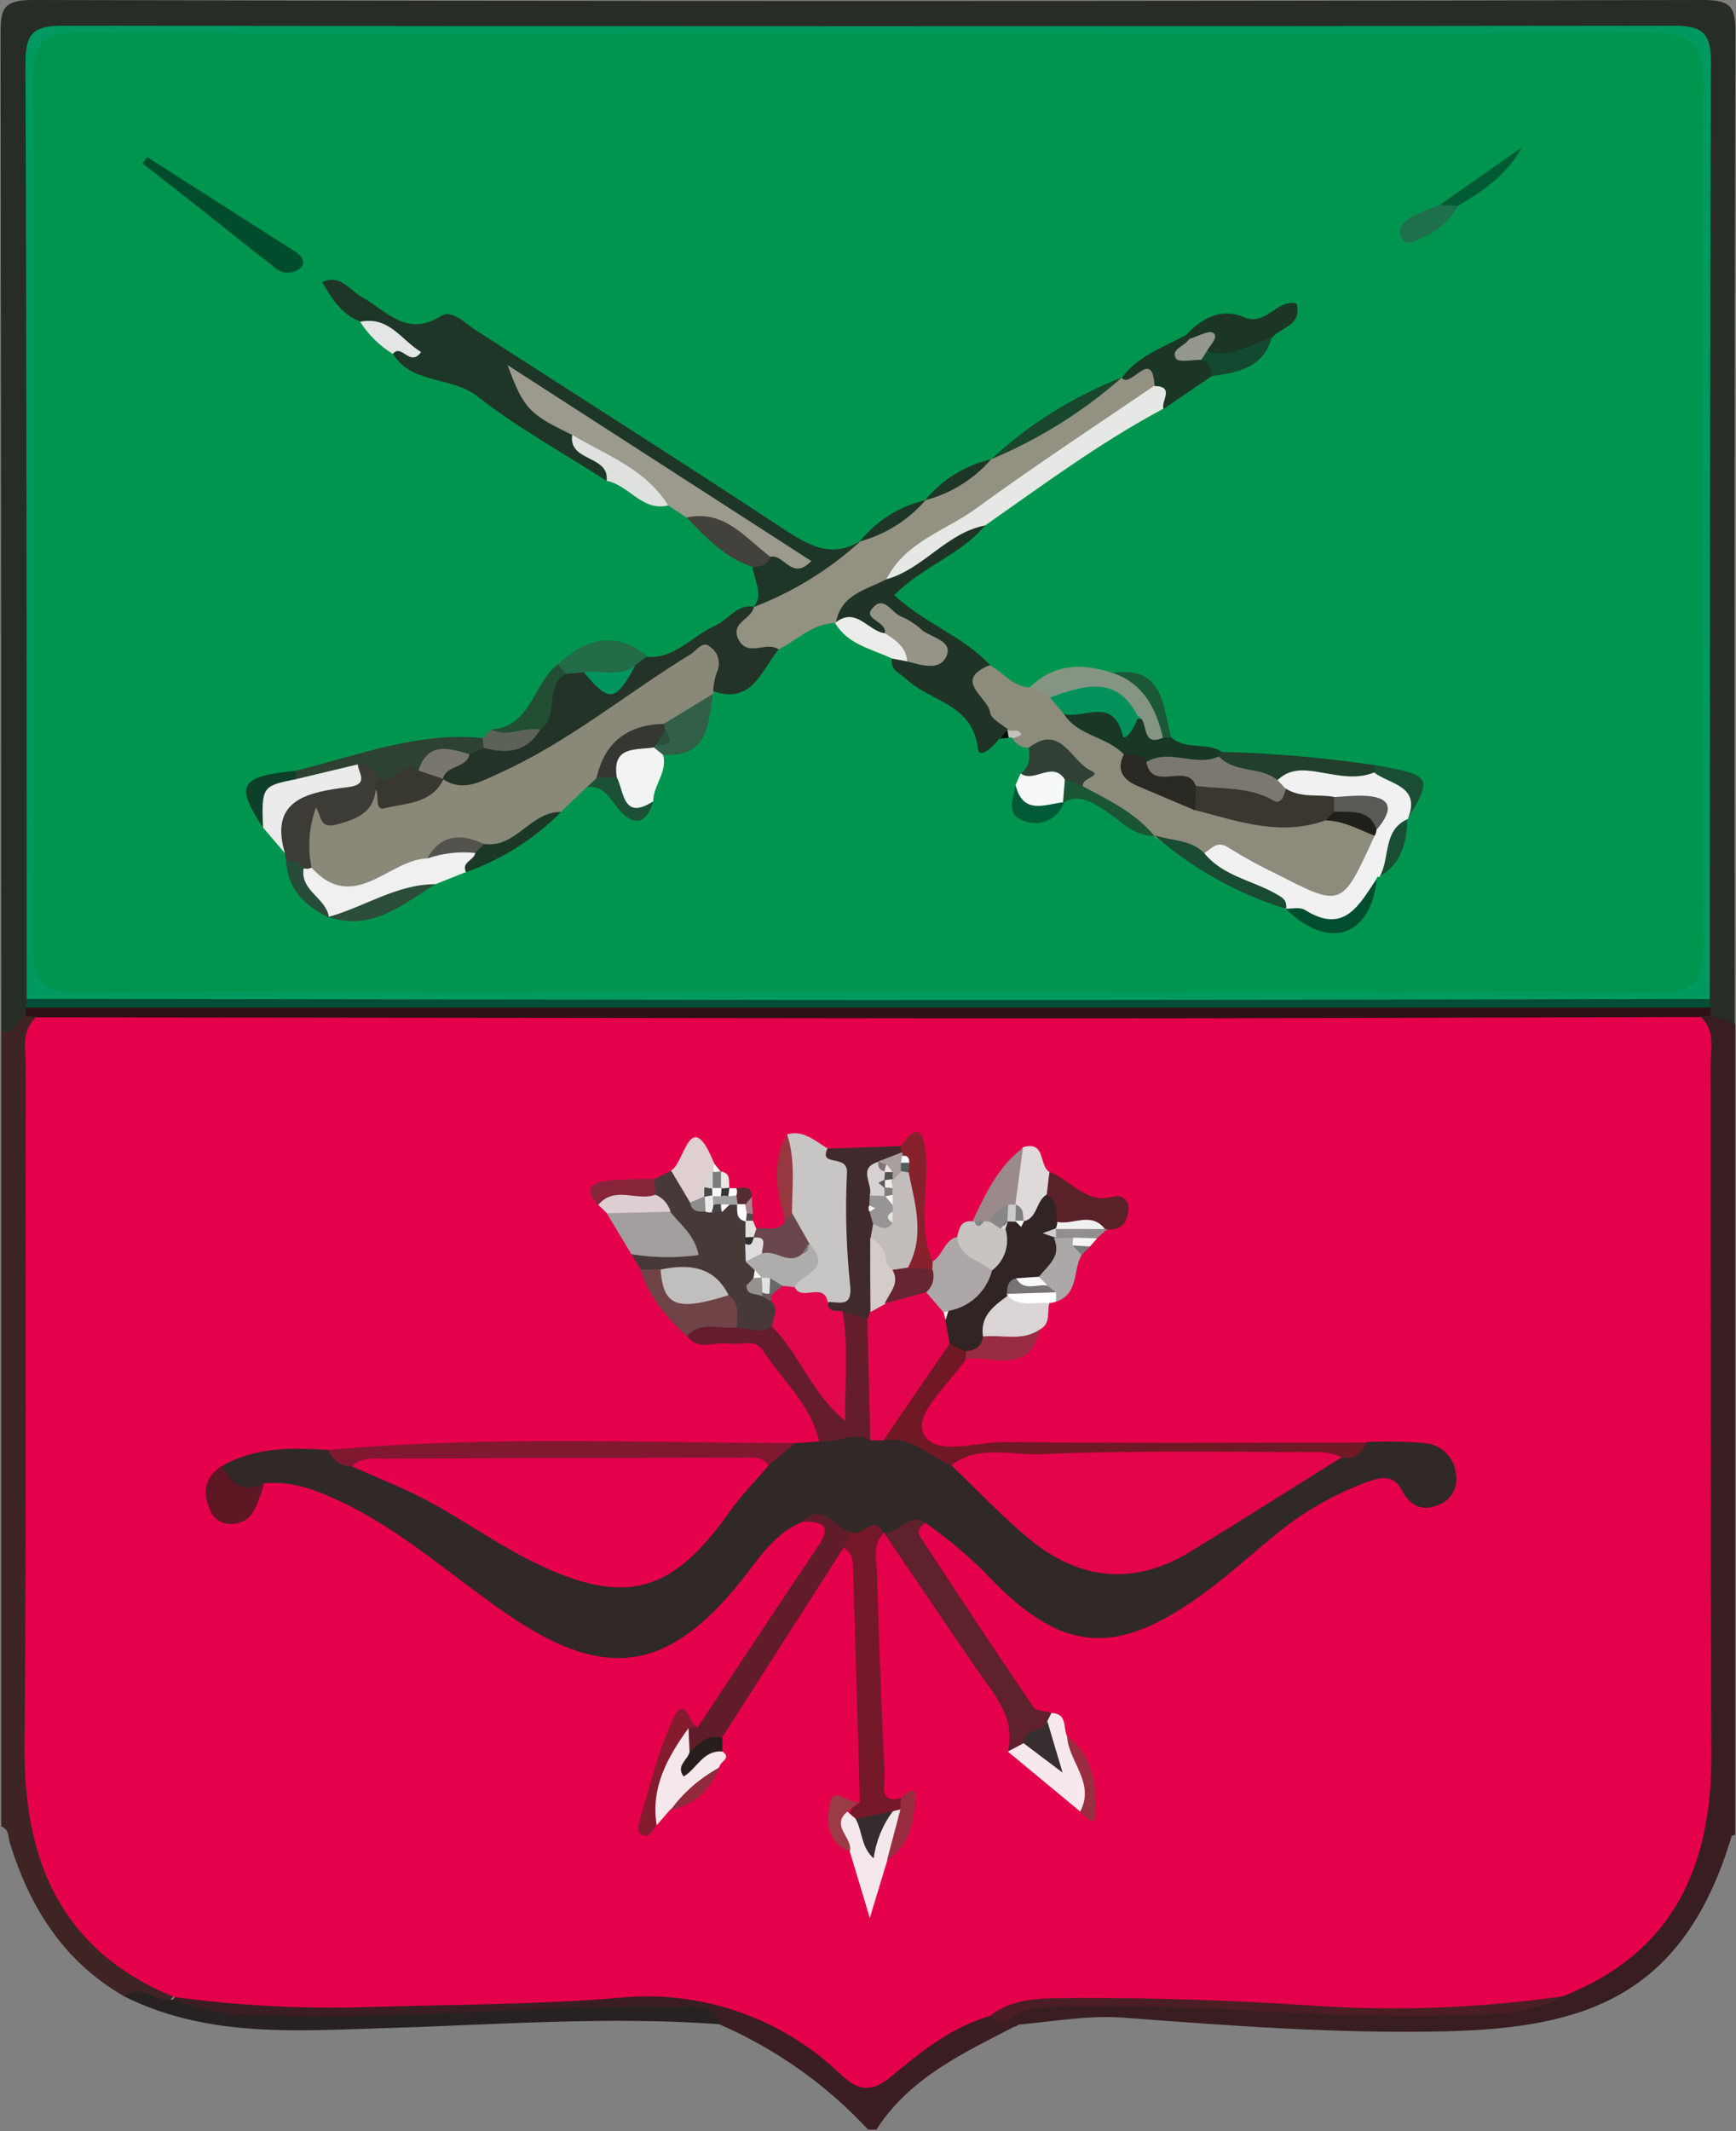 <svg width="97" height="119" viewBox="0 0 97 119" fill="none" xmlns="http://www.w3.org/2000/svg">
<rect x="0" y="0" width="97" height="119" fill="#808080" stroke="none"/>
<g clip-path="url(#clip0_1347_20471)">
<path d="M0.069 57.656C0.069 39.082 0.057 20.51 0.032 1.94C0.032 0.512 0.142 0 1.83 0C32.944 0.073 64.057 0.073 95.17 0C96.858 0 96.973 0.508 96.968 1.94C96.913 20.361 96.901 38.78 96.932 57.198C96.181 57.688 95.71 57.262 95.275 56.699C95.145 56.453 95.055 56.187 95.01 55.912C94.966 55.629 94.94 55.343 94.932 55.057C94.9 38.535 94.932 22.017 94.932 5.5C94.932 2.137 94.868 2.073 91.468 2.073H5.637C2.164 2.073 2.087 2.155 2.082 5.683C2.082 22.127 2.082 38.567 2.082 55.006C2.081 55.288 2.064 55.569 2.032 55.848C2.003 56.121 1.941 56.39 1.849 56.649C1.428 57.294 1.162 58.205 0.069 57.656Z" fill="#272D25"/>
<path d="M95.582 56.695L96.954 57.198V102.45C96.886 102.482 96.771 102.5 96.753 102.546C94.049 111.601 88.403 113.234 80.867 113.431C74.827 113.577 68.801 113.129 62.785 112.671C60.799 112.525 58.868 112.882 56.914 113.06C56.86 113.108 56.794 113.142 56.724 113.159C56.654 113.177 56.58 113.177 56.51 113.161C56.439 113.144 56.373 113.111 56.318 113.064C56.263 113.017 56.219 112.958 56.191 112.891C56.786 111.303 58.191 111.518 59.449 111.45C65.534 111.102 71.588 112.063 77.673 111.907C80.327 111.834 82.999 112.154 85.621 111.477C86.059 111.361 86.484 111.199 86.888 110.992C92.868 108.604 94.973 103.923 94.923 97.796C94.827 84.592 94.969 71.382 94.854 58.177C94.838 57.797 94.871 57.415 94.95 57.043C94.961 56.974 94.988 56.909 95.028 56.852C95.068 56.795 95.12 56.748 95.181 56.715C95.242 56.681 95.31 56.662 95.379 56.659C95.448 56.655 95.518 56.668 95.582 56.695Z" fill="#381E21"/>
<path d="M0.068 57.655C0.796 57.724 0.983 57.001 1.441 56.699C1.502 56.672 1.568 56.66 1.635 56.661C1.702 56.663 1.767 56.679 1.827 56.709C1.886 56.739 1.939 56.781 1.981 56.833C2.022 56.885 2.052 56.945 2.068 57.01C2.173 67.726 2.068 78.451 2.114 89.171C2.114 91.834 2.187 94.497 2.114 97.155C1.912 103.103 3.779 107.917 9.402 110.717C9.583 110.888 9.716 111.105 9.787 111.344C8.908 112.685 7.883 111.161 6.954 111.486C3.573 109.559 1.67 106.53 0.549 102.911C0.444 102.568 0.526 102.152 0.068 101.996V57.655Z" fill="#3F2424"/>
<path d="M56.27 112.973L56.915 113.051C53.954 114.588 50.87 115.961 48.967 118.925H48.51C46.173 116.411 43.341 114.407 40.191 113.041C39.482 112.186 38.503 112.584 37.638 112.543C30.5 112.337 23.372 112.968 16.234 113C14.491 112.962 12.752 112.8 11.032 112.515C10.478 112.442 9.751 112.515 9.659 111.678L9.746 111.536C9.942 111.353 10.178 111.216 10.435 111.137C10.691 111.058 10.963 111.038 11.229 111.079C19.437 112.135 27.632 110.987 35.831 110.909C39.658 110.796 43.397 112.074 46.355 114.506C47.851 115.713 49.068 115.778 50.578 114.506C51.836 113.444 53.209 112.41 54.965 112.218C55.226 112.236 55.479 112.314 55.705 112.444C55.931 112.575 56.124 112.756 56.27 112.973Z" fill="#3A1E21"/>
<path d="M9.64 111.656C11.18 112.239 12.812 112.538 14.458 112.539C22.236 112.85 30.015 111.93 37.793 112.081C38.685 112.081 39.802 111.71 40.195 113.037C33.991 112.58 27.796 113.065 21.601 113.252C16.613 113.399 11.621 113.811 6.959 111.491C7.892 110.686 8.721 111.866 9.64 111.656Z" fill="#272121"/>
<path d="M1.491 55.779C1.491 38.333 1.491 20.887 1.423 3.445C1.423 1.793 1.967 1.437 3.514 1.437C33.514 1.476 63.517 1.476 93.522 1.437C95.083 1.437 95.609 1.821 95.6 3.459C95.536 20.905 95.545 38.347 95.536 55.793C94.749 56.585 93.728 56.493 92.749 56.493C63.256 56.493 33.764 56.493 4.273 56.493C3.294 56.466 2.274 56.562 1.491 55.779Z" fill="#00995F"/>
<path d="M1.492 55.779C16.939 55.801 32.384 55.822 47.828 55.843C63.732 55.843 79.635 55.824 95.536 55.784C95.536 55.953 95.568 56.123 95.582 56.287C94.667 56.937 93.591 56.951 92.516 56.951H4.502C3.432 56.951 2.37 56.951 1.441 56.283L1.492 55.779Z" fill="#004E35"/>
<path d="M1.441 56.265H95.582V56.695L95.028 56.795C94.145 57.587 93.042 57.473 91.99 57.473C63.012 57.491 34.034 57.491 5.056 57.473C4.004 57.473 2.906 57.587 2.013 56.809L1.441 56.699V56.265Z" fill="#2D1115"/>
<path d="M2.014 56.809C20.621 56.828 39.24 56.847 57.871 56.869C70.257 56.869 82.643 56.819 95.028 56.791C95.898 57.592 95.568 58.649 95.573 59.596C95.6 72.407 95.573 85.168 95.623 97.952C95.651 104.23 93.496 109.061 87.323 111.477C85.6 111.928 83.836 112.204 82.057 112.301C75.23 112.607 68.436 111.665 61.614 111.843C59.509 111.893 57.372 111.646 55.368 112.561C53.19 113.17 51.47 114.561 49.786 115.966C48.766 116.817 48.016 116.803 47.041 115.902C45.402 114.307 43.432 113.092 41.271 112.343C39.11 111.594 36.811 111.33 34.536 111.569C29.919 111.948 25.266 111.939 20.631 112.076C16.983 112.196 13.331 112.007 9.714 111.514C3.437 108.924 1.318 103.955 1.373 97.504C1.483 84.871 1.414 72.238 1.442 59.605C1.455 58.658 1.135 57.61 2.014 56.809Z" fill="#E5004C"/>
<path d="M55.368 112.538C56.389 111.747 57.574 111.623 58.818 111.586C63.696 111.527 68.559 111.682 73.428 112.003C78.065 112.313 82.722 112.136 87.323 111.477C85.79 112.392 84.075 112.433 82.377 112.515C74.713 112.886 67.081 111.811 59.417 112.058C58.278 112.094 57.13 111.971 56.27 112.973C56.093 112.996 55.914 112.967 55.754 112.89C55.594 112.812 55.46 112.69 55.368 112.538Z" fill="#4A1E24"/>
<path d="M48.472 55.372C33.776 55.372 19.084 55.331 4.387 55.418C2.347 55.418 1.844 54.85 1.853 52.851C1.932 36.703 1.932 20.556 1.853 4.41C1.853 2.425 2.333 1.834 4.383 1.839C33.7 1.903 63.014 1.903 92.328 1.839C94.547 1.839 95.178 2.53 95.169 4.712C95.093 20.784 95.093 36.856 95.169 52.929C95.169 55.042 94.474 55.422 92.557 55.413C77.865 55.322 63.169 55.372 48.472 55.372Z" fill="#00954F"/>
<path d="M44.853 84.98C43.202 85.639 42.346 87.139 41.298 88.421C37.34 93.28 33.913 93.843 28.688 90.374C25.485 88.237 22.626 85.552 19.08 83.873C17.707 83.214 16.298 82.674 14.724 82.834C13.251 83.841 12.857 83.676 12.386 81.878C14.252 80.798 16.284 80.839 18.334 80.963C18.791 81.42 19.478 81.388 20.054 81.594C22.471 82.261 24.744 83.37 26.757 84.865C28.378 85.99 30.162 86.858 32.047 87.441C35.437 88.512 37.4 87.899 39.578 85.058C40.493 83.863 41.179 82.472 42.469 81.585C43.02 81.094 43.686 80.753 44.405 80.592L45.75 80.5C46.11 80.16 46.553 79.92 47.035 79.806C47.517 79.692 48.021 79.707 48.495 79.851C48.811 79.878 49.131 79.897 49.447 79.897C51.026 79.8 52.041 81.118 53.437 81.484C54.755 82.399 55.752 83.662 56.942 84.719C60.314 87.721 62.661 87.99 66.637 85.895C69.382 84.449 71.67 82.234 74.603 81.091C75.202 80.94 75.861 80.981 76.369 80.528C77.504 80.473 78.642 80.499 79.773 80.606C80.191 80.675 80.573 80.882 80.859 81.194C81.145 81.505 81.319 81.904 81.352 82.326C81.416 82.669 81.36 83.024 81.193 83.33C81.027 83.637 80.76 83.877 80.437 84.01C79.522 84.435 78.803 84.12 78.346 83.246C77.888 82.372 77.243 82.45 76.433 82.742C74.579 83.419 72.853 84.405 71.327 85.657C70.032 86.709 68.792 87.84 67.456 88.832C62.35 92.635 59.275 92.378 54.988 87.766C53.965 86.759 52.858 85.841 51.68 85.021C50.856 85.021 50.335 86.238 49.36 85.575L49.337 85.602C48.605 85.144 48.148 86.234 47.443 85.936C46.496 85.913 46.13 84.225 44.853 84.98Z" fill="#302928"/>
<path d="M19.67 81.887C19.381 81.893 19.098 81.808 18.861 81.644C18.623 81.479 18.444 81.244 18.348 80.972C27.041 80.176 35.734 80.574 44.428 80.583L42.955 81.823C35.95 82.436 28.94 82.111 21.93 82.011C21.18 82.001 20.425 81.896 19.67 81.887Z" fill="#801830"/>
<path d="M53.153 81.819C51.904 81.315 50.898 80.153 49.36 80.446C49.758 78.085 51.218 76.392 52.893 74.837C53.113 74.798 53.34 74.824 53.547 74.912C53.753 75 53.929 75.145 54.055 75.331C54.11 75.425 54.13 75.536 54.11 75.643C54.091 75.75 54.034 75.847 53.95 75.916C53.035 77.289 51.081 78.941 51.589 80.034C52.22 81.384 54.581 80.492 56.164 80.528C62.904 80.602 69.643 80.561 76.383 80.556C76.081 81.119 75.692 81.54 74.969 81.398C70.348 81.965 65.704 81.649 61.074 81.672C58.438 81.659 55.812 82.542 53.153 81.819Z" fill="#701823"/>
<path d="M43.979 63.348C44.894 63.082 45.521 63.709 46.217 64.116C47.356 64.432 47.873 65.073 47.845 66.363C47.809 68.083 47.845 69.808 47.845 71.529C47.845 72.585 47.557 73.359 46.258 72.984C45.64 72.526 44.588 72.915 44.19 71.982C43.998 71.094 45.439 70.659 44.835 69.653C44.515 69.025 44.24 68.375 44.011 67.708C43.947 66.253 43.732 64.803 43.979 63.348Z" fill="#C8C6C5"/>
<path d="M47.599 85.566C48.18 85.85 48.816 84.487 49.37 85.626C48.734 86.257 48.976 87.058 48.999 87.785C49.109 91.574 49.252 95.362 49.429 99.151C49.457 99.704 49.072 100.707 50.344 100.423C50.409 100.507 50.454 100.604 50.479 100.708C50.503 100.811 50.506 100.918 50.486 101.022C50.375 101.211 50.218 101.369 50.029 101.48C49.459 101.785 48.817 101.93 48.171 101.901C48.014 101.877 47.867 101.81 47.746 101.707C47.625 101.604 47.534 101.47 47.485 101.32C47.485 100.944 47.851 100.862 48.048 100.624C47.925 96.354 47.802 92.099 47.677 87.859C47.677 87.328 47.7 86.774 47.16 86.436C46.927 85.937 47.347 85.786 47.599 85.566Z" fill="#74182A"/>
<path d="M49.393 85.597C50.234 85.703 50.733 84.362 51.712 85.044C51.424 85.213 51.227 85.501 51.401 85.785C53.492 88.988 55.597 92.168 57.743 95.325C57.898 95.554 58.406 95.544 58.749 95.645C58.805 95.846 58.795 96.059 58.722 96.254C58.47 96.858 57.907 97.141 57.422 97.507C57.267 97.63 57.089 97.72 56.898 97.772C56.706 97.824 56.507 97.837 56.311 97.809C56.768 95.915 55.569 94.661 54.632 93.293C52.874 90.736 51.136 88.164 49.393 85.597Z" fill="#5F212C"/>
<path d="M35.785 70.878L35.277 70.013C36.087 69.162 37.108 69.528 38.247 69.501C37.846 69.082 37.491 68.621 37.185 68.128C36.868 67.7 36.594 67.242 36.366 66.76C36.333 66.602 36.333 66.438 36.369 66.28C36.404 66.122 36.474 65.974 36.572 65.845L37.487 65.388C38.082 65.667 38.32 66.262 38.691 66.733C38.843 66.923 39.033 67.079 39.249 67.19C39.391 67.234 39.536 67.265 39.684 67.282C39.83 67.282 39.976 67.282 40.141 67.282C40.365 67.236 40.599 67.163 40.8 67.108H41.038C41.192 67.146 41.329 67.235 41.427 67.36C41.562 67.558 41.667 67.775 41.738 68.005C41.807 68.15 41.856 68.304 41.884 68.462C41.884 68.705 42.026 68.92 42.063 69.162C42.085 69.314 42.099 69.467 42.104 69.62C42.109 69.851 42.126 70.082 42.154 70.311C42.205 70.531 42.269 70.746 42.324 70.961C42.324 70.961 42.346 71.18 42.351 71.18C42.356 71.18 42.351 71.391 42.351 71.391C42.339 71.528 42.354 71.667 42.397 71.798C42.534 71.978 42.711 72.124 42.914 72.224C43.155 72.351 43.371 72.52 43.554 72.722C43.948 73.39 43.664 73.907 43.197 74.388C42.456 74.932 41.775 74.694 41.102 74.241C40.722 73.752 40.644 73.088 40.246 72.612C39.441 71.427 38.197 71.51 36.989 71.464C36.539 71.389 36.121 71.186 35.785 70.878Z" fill="#463938"/>
<path d="M41.193 74.118C41.843 74.173 42.502 74.516 43.142 74.081C45.32 74.882 45.787 77.014 46.835 78.62C46.533 76.84 46.089 74.923 47.16 73.107C47.486 73.037 47.827 73.074 48.13 73.213C48.434 73.353 48.684 73.587 48.843 73.88C49.301 76.076 49.589 78.272 48.628 80.428C47.663 79.865 46.725 80.633 45.769 80.501C45.311 78.424 43.691 77.065 42.602 75.381C42.181 74.736 41.335 75.134 40.685 75.028C39.912 74.91 39.015 75.459 38.398 74.608C39.07 73.015 40.118 73.491 41.193 74.118Z" fill="#651D2B"/>
<path d="M47.599 85.566L47.141 86.417L40.337 97.046C39.614 97.211 39.239 98.418 38.233 97.737C38.129 97.533 38.084 97.305 38.104 97.077C38.125 96.85 38.209 96.633 38.347 96.451C38.432 96.37 38.545 96.325 38.663 96.325C38.78 96.325 38.893 96.37 38.978 96.451C41.22 93.079 43.449 89.698 45.713 86.339C46.542 85.113 45.842 84.967 44.84 84.967C46.061 83.814 46.67 85.433 47.599 85.566Z" fill="#601D29"/>
<path d="M48.468 73.647L47.096 73.235C46.574 73.45 46.157 73.501 46.267 72.714C46.844 72.672 47.603 73.061 47.512 71.867C47.285 69.757 47.222 67.632 47.324 65.512C47.411 64.405 45.727 65.201 46.235 64.139L50.353 64.002C50.403 64.075 50.434 64.159 50.444 64.247C50.453 64.335 50.441 64.423 50.408 64.505C50.197 64.788 49.929 65.023 49.621 65.196C49.485 65.314 49.357 65.441 49.237 65.576C49.071 65.927 48.997 66.314 49.022 66.701C49.022 66.903 49.022 67.104 49.022 67.305C49.022 67.507 49.022 67.713 49.022 67.919C49.022 68.124 49.022 68.34 49.045 68.55C49.045 68.884 49.072 69.218 49.077 69.552C49.045 70.737 49.232 71.936 48.903 73.107C48.813 73.325 48.662 73.513 48.468 73.647Z" fill="#412A2B"/>
<path d="M56.31 97.81L57.184 97.352C57.885 97.197 58.269 97.64 58.681 98.157C58.465 97.867 58.336 97.521 58.306 97.161C58.277 96.8 58.35 96.438 58.516 96.117L58.749 95.659C59.664 95.691 59.39 96.487 59.623 96.963C60.428 97.956 60.497 99.251 60.973 100.372C61.17 100.829 60.973 101.232 60.36 101.163L56.31 97.81Z" fill="#F6E8ED"/>
<path d="M37.455 67.676C38.031 68.399 38.828 68.98 39.033 70.083C37.786 70.26 36.519 70.244 35.277 70.037L33.904 67.749C35.066 66.733 36.261 67.122 37.455 67.676Z" fill="#A39F9E"/>
<path d="M52.11 70.444C52.686 70.11 52.746 69.254 53.482 69.071C54.395 69.444 55.149 70.124 55.615 70.993C55.66 72.526 54.7 73.203 53.4 73.574C53.179 73.582 52.959 73.556 52.746 73.496C52.245 73.284 51.837 72.901 51.593 72.416C51.483 71.914 51.542 71.389 51.762 70.924C51.849 70.745 51.967 70.582 52.11 70.444Z" fill="#ADA7A7"/>
<path d="M47.347 101.164L47.828 101.576C48.615 101.878 48.628 102.532 48.633 103.237C48.627 102.803 48.744 102.376 48.97 102.006C49.196 101.635 49.521 101.336 49.909 101.141C50.047 101.1 50.188 101.068 50.326 101.041C50.751 102.162 50.056 102.985 49.585 103.864C49.315 104.747 49.049 105.63 48.601 107.103C48.111 105.479 47.795 104.44 47.484 103.397C46.876 102.871 46.812 102.093 46.679 101.398C46.578 100.954 46.94 100.78 47.347 101.164Z" fill="#F4E8EC"/>
<path d="M58.64 65.447C59.848 65.864 60.662 67.278 62.231 66.82C62.322 66.791 62.419 66.784 62.513 66.798C62.607 66.812 62.697 66.847 62.776 66.901C62.855 66.954 62.921 67.025 62.968 67.108C63.016 67.191 63.044 67.283 63.05 67.378C63.05 68.083 62.808 68.728 61.879 68.65H61.545C60.63 68.71 59.742 68.87 58.928 68.302C58.564 67.846 58.322 67.304 58.223 66.728C58.156 66.498 58.16 66.252 58.234 66.024C58.309 65.795 58.45 65.594 58.64 65.447Z" fill="#5A2129"/>
<path d="M38.47 96.501L38.53 97.824C39.147 98.437 39.747 97.156 40.36 97.801C40.914 98.199 40.214 98.368 40.204 98.661C39.326 99.503 38.557 100.459 37.459 101.045L36.686 101.933C36.384 102.12 35.986 102.042 36.05 101.727C36.338 99.919 36.947 98.177 37.848 96.584C37.981 96.392 38.251 96.46 38.47 96.501Z" fill="#F5E8EC"/>
<path d="M41.193 74.118C40.255 74.278 39.189 73.716 38.379 74.608C37.236 73.565 36.243 72.416 35.785 70.893H36.911C37.867 72.197 39.258 72.338 40.713 72.325C41.399 72.778 41.143 73.491 41.193 74.118Z" fill="#704347"/>
<path d="M12.399 81.859C12.912 82.829 13.566 83.461 14.737 82.816C14.716 82.971 14.682 83.124 14.636 83.273C14.307 84.111 14.12 85.076 12.907 85.103C12.638 85.112 12.374 85.031 12.155 84.874C11.937 84.717 11.777 84.492 11.699 84.234C11.292 83.264 11.47 82.454 12.399 81.859Z" fill="#5D1824"/>
<path d="M52.11 70.444C52.12 70.597 52.111 70.751 52.083 70.902C51.943 71.074 51.746 71.189 51.529 71.227C51.311 71.265 51.087 71.222 50.898 71.108C50.463 69.378 50.737 67.585 50.403 65.851C50.367 65.654 50.339 65.457 50.321 65.256C50.299 65.061 50.306 64.863 50.344 64.67C50.344 64.57 50.344 64.474 50.367 64.373C50.329 64.25 50.322 64.12 50.344 63.993C51.035 63.014 51.529 62.748 51.717 64.29C51.922 66.326 51.25 68.436 52.11 70.444Z" fill="#87222D"/>
<path d="M58.63 72.773C58.498 73.285 58.722 73.926 58.09 74.251C57.175 75.276 56.123 75.344 54.956 74.754C54.247 73.359 54.897 72.585 56.173 72.096C57.043 72.137 57.953 72.022 58.63 72.773Z" fill="#DBD6D5"/>
<path d="M38.562 67.154L37.491 65.36C38.26 65.012 38.544 61.617 39.912 64.976C39.967 65.153 39.993 65.339 39.989 65.525C39.953 65.807 39.889 66.084 39.797 66.353C39.742 66.539 39.66 66.716 39.555 66.879C39.491 66.952 39.422 67.021 39.358 67.09C39.111 67.245 38.846 67.364 38.562 67.154Z" fill="#DFCFD1"/>
<path d="M58.639 65.448L58.483 66.715C58.483 67.598 58.282 68.317 57.148 68.156C56.772 67.873 56.499 67.474 56.37 67.022C56.036 65.878 56.598 64.972 57.157 64.066C58.452 63.672 58.035 65.105 58.639 65.448Z" fill="#DFD9D9"/>
<path d="M55.428 70.947C54.737 70.371 53.598 70.234 53.483 69.071C53.598 68.614 53.671 68.133 54.325 68.202L54.531 68.051C54.742 68.508 54.833 67.923 54.989 67.992C55.174 67.96 55.363 67.973 55.542 68.028C55.822 68.134 56.081 68.289 56.306 68.486C56.443 68.642 56.544 68.826 56.604 69.026C56.645 69.913 56.558 70.751 55.428 70.947Z" fill="#C7C4C2"/>
<path d="M38.471 96.501C37.304 98.121 36.343 99.809 36.696 101.932C36.504 102.138 36.311 102.513 36.11 102.518C35.552 102.518 35.653 101.992 35.726 101.699C36.307 99.782 36.755 97.796 37.606 96.002C38.325 94.469 38.489 96.355 38.979 96.46L38.471 96.501Z" fill="#851C2E"/>
<path d="M55.323 68.23C55.215 68.21 55.107 68.198 54.998 68.193C54.918 68.251 54.823 68.284 54.725 68.289C54.627 68.294 54.529 68.27 54.444 68.221H54.325C55.057 66.697 55.757 65.15 57.157 64.103C57.016 65.169 56.869 66.235 56.727 67.305C56.682 67.379 56.636 67.447 56.595 67.52C56.476 67.638 56.347 67.745 56.21 67.841C55.95 68.041 55.646 68.174 55.323 68.23Z" fill="#9B8A8B"/>
<path d="M54.942 74.631C55.995 74.525 57.106 74.91 58.09 74.251C57.518 76.832 55.459 75.669 53.949 75.903L53.977 75.445C54.075 75.252 54.212 75.081 54.377 74.941C54.543 74.801 54.735 74.696 54.942 74.631Z" fill="#972C42"/>
<path d="M44.249 67.726L45.251 69.497C45.251 69.602 45.251 69.703 45.228 69.808C45.145 69.997 45.024 70.167 44.872 70.307C44.057 70.856 43.288 70.572 42.529 70.169C42.24 69.868 42.061 69.478 42.021 69.062C41.997 69.017 41.984 68.967 41.983 68.916C41.983 68.865 41.995 68.815 42.019 68.77C42.042 68.725 42.076 68.686 42.118 68.657C42.16 68.629 42.208 68.61 42.259 68.605C42.803 68.508 43.449 68.829 43.874 68.216C43.687 67.836 43.874 67.717 44.249 67.726Z" fill="#69474C"/>
<path d="M60.429 70.092C59.939 70.948 60.287 72.261 59.015 72.686C58.887 72.581 58.768 72.471 58.649 72.352C58.475 72.159 58.311 71.955 58.159 71.744C58.076 71.631 58.015 71.502 57.981 71.365C57.948 71.229 57.941 71.087 57.963 70.948C58.178 70.292 58.494 69.675 58.901 69.117C59.013 69.013 59.148 68.937 59.295 68.895C59.442 68.853 59.597 68.846 59.747 68.875C59.933 68.945 60.093 69.071 60.205 69.236C60.341 69.502 60.418 69.794 60.429 70.092Z" fill="#ABA8A7"/>
<path d="M44.25 67.726L43.875 68.234C43.417 66.596 43.079 64.954 43.98 63.348C44.46 64.784 44.255 66.262 44.25 67.726Z" fill="#97373F"/>
<path d="M36.581 65.818L36.617 66.734C35.702 67.704 34.485 67.081 33.414 67.301C32.627 66.473 32.957 66.047 33.941 65.928C34.824 65.846 35.707 65.846 36.581 65.818Z" fill="#88253A"/>
<path d="M33.429 67.282C34.344 66.193 35.588 67.099 36.632 66.715C36.833 66.802 37.012 66.932 37.157 67.097C37.302 67.261 37.408 67.456 37.469 67.666L33.918 67.749L33.429 67.282Z" fill="#DDCED1"/>
<path d="M60.36 101.149C61.206 99.557 59.701 98.377 59.623 96.949C61.119 98.043 61.27 99.731 61.22 101.314C61.192 102.087 60.616 101.424 60.36 101.149Z" fill="#9A2D40"/>
<path d="M49.566 103.863C49.813 102.924 50.062 101.983 50.312 101.04C50.312 100.834 50.312 100.633 50.344 100.427C50.637 100.066 51.232 99.654 51.159 100.427C51.044 101.681 50.861 103.076 49.566 103.863Z" fill="#992D3F"/>
<path d="M47.348 101.163C46.373 101.969 47.686 102.637 47.485 103.396C46.163 102.879 46.163 101.616 46.382 100.651C46.602 99.686 47.485 100.848 48.061 100.591L47.348 101.163Z" fill="#9C3A46"/>
<path d="M40.365 97.809C39.294 97.718 38.947 98.757 38.201 99.205C37.743 98.601 38.429 98.29 38.53 97.832C39.061 97.375 39.523 96.794 40.36 97.045C40.356 97.302 40.36 97.553 40.365 97.809Z" fill="#281E1E"/>
<path d="M37.469 101.077C38.192 100.086 39.131 99.271 40.214 98.693C39.683 99.915 38.855 100.803 37.469 101.077Z" fill="#912A3A"/>
<path d="M59.005 72.178C59.005 72.348 59.005 72.517 59.005 72.686C58.88 72.728 58.752 72.757 58.621 72.773C57.839 72.686 56.987 73.025 56.306 72.366C56.383 72.275 56.461 72.178 56.534 72.082C57.386 71.543 58.191 71.936 59.005 72.178Z" fill="#FFFFFE"/>
<path d="M59.975 69.113L58.886 69.154C58.886 69.04 58.886 68.925 58.863 68.811L59.042 68.513L59.376 68.422C60.163 68.5 60.982 68.179 61.737 68.632H61.879L61.307 69.136C61.109 69.269 60.876 69.339 60.637 69.335C60.399 69.331 60.168 69.253 59.975 69.113Z" fill="#918E8D"/>
<path d="M41.138 66.358C41.55 66.298 41.985 66.189 42.012 66.815C41.94 67.059 41.791 67.272 41.587 67.424C41.506 67.442 41.422 67.432 41.347 67.395C41.273 67.359 41.214 67.298 41.179 67.222L41.216 67.259C41.064 67.15 40.961 66.986 40.928 66.802C40.946 66.634 41.02 66.478 41.138 66.358Z" fill="#552C30"/>
<path d="M59.975 69.112L61.306 69.149L60.904 69.606C60.758 69.702 60.585 69.749 60.411 69.738C60.237 69.727 60.071 69.66 59.938 69.547C59.93 69.401 59.942 69.255 59.975 69.112Z" fill="#F5F5F4"/>
<path d="M59.938 69.547L60.904 69.606C60.744 69.766 60.588 69.931 60.446 70.091L59.938 69.547Z" fill="#757C79"/>
<path d="M40.273 65.42C40.872 65.502 40.689 65.992 40.763 66.335L40.511 66.431C40.34 66.379 40.194 66.266 40.099 66.115C40.048 65.944 40.048 65.761 40.099 65.589L40.273 65.42Z" fill="#E8E8E7"/>
<path d="M41.655 67.259L42.012 66.829C42.012 67.145 42.049 67.46 42.072 67.776C41.997 67.834 41.904 67.863 41.81 67.858C41.716 67.853 41.627 67.814 41.559 67.749C41.532 67.71 41.514 67.667 41.504 67.622C41.495 67.576 41.495 67.529 41.504 67.484C41.513 67.438 41.531 67.395 41.557 67.356C41.583 67.317 41.616 67.285 41.655 67.259Z" fill="#AD828A"/>
<path d="M42.259 68.623L42.094 69.122L41.861 69.273L41.655 69.094V68.133C41.797 67.969 41.93 67.973 42.058 68.133L42.259 68.623Z" fill="#E2E1DF"/>
<path d="M39.87 65.356C39.856 65.229 39.868 65.099 39.907 64.977L40.273 65.434L40.035 65.612L39.87 65.356Z" fill="#FFFEFE"/>
<path d="M41.138 66.358C41.169 66.42 41.185 66.489 41.185 66.559C41.185 66.629 41.169 66.698 41.138 66.76C41.118 66.803 41.088 66.841 41.05 66.87C41.012 66.9 40.968 66.92 40.921 66.928C40.874 66.937 40.826 66.935 40.78 66.922C40.734 66.908 40.692 66.884 40.658 66.852C40.607 66.768 40.589 66.669 40.606 66.573C40.624 66.476 40.676 66.39 40.754 66.33V66.353C40.882 66.347 41.01 66.349 41.138 66.358Z" fill="#FFFCFC"/>
<path d="M42.058 68.166H41.656V68.216C41.518 68.097 41.482 67.992 41.541 67.896C41.601 67.8 41.656 67.763 41.706 67.763C41.822 67.754 41.94 67.763 42.054 67.791C42.089 67.913 42.091 68.043 42.058 68.166Z" fill="#544849"/>
<path d="M39.871 38.598L39.848 38.745C39.252 39.677 38.341 40.364 37.281 40.68C35.538 40.955 34.453 42.08 33.621 43.531C33.357 43.694 33.08 43.834 32.793 43.952L31.333 45.343C29.86 45.832 28.963 47.406 27.279 47.502C26.012 47.104 24.9 47.466 23.87 48.23C22.951 48.588 22.056 49.004 21.189 49.474C19.492 50.536 18.188 50.257 17.149 48.559C16.928 48.116 16.796 47.634 16.763 47.14C16.729 46.646 16.793 46.15 16.952 45.681C17.09 45.256 17.341 44.611 17.831 44.903C19.359 45.819 19.986 44.514 20.873 43.81C22.365 45.064 23.564 43.865 24.845 43.352C27.087 43.16 29.027 42.158 30.885 40.996C33.25 39.527 35.437 37.757 37.972 36.572C38.617 36.27 39.184 35.071 40.086 35.99C40.987 36.91 40.612 37.789 39.871 38.598Z" fill="#8A8878"/>
<path d="M57.496 41.746C57.308 41.764 57.118 41.723 56.955 41.629C56.791 41.534 56.66 41.392 56.581 41.22C56.494 40.703 55.977 40.845 55.666 40.635C55.221 40.407 54.843 40.068 54.569 39.65C54.296 39.232 54.136 38.749 54.105 38.251C54.037 37.468 54.105 36.677 55.286 37.139C56.041 37.519 56.553 38.324 57.487 38.388C57.681 38.303 57.896 38.279 58.104 38.318C58.312 38.357 58.504 38.458 58.653 38.608C59.065 38.928 59.422 39.308 59.82 39.646C60.758 40.626 62.346 40.74 63.023 42.062C63.632 44.139 65.663 44.107 67.177 44.84C69.328 45.356 71.478 45.823 73.711 45.485C74.965 45.416 76.205 45.393 77.001 46.638C76.566 50.298 74.928 51.25 71.771 49.552C70.302 48.761 68.912 47.814 67.15 47.836C66.235 47.507 65.242 47.324 64.46 46.674C63.041 45.828 61.714 44.844 60.282 44.016C60.296 42.149 58.598 42.314 57.496 41.746Z" fill="#8C8B7C"/>
<path d="M42.113 33.9C42.698 33.141 42.113 32.409 42.058 31.663C42.154 31.471 42.29 31.302 42.458 31.168C42.625 31.033 42.82 30.937 43.028 30.885C42.95 31.182 43.151 30.555 43.243 30.848C43.343 30.798 43.81 30.848 43.417 30.629C38.59 27.797 34.028 24.539 29.269 21.597C30.024 22.69 31.209 23.29 32.202 24.109C32.623 25.115 34.394 25.298 33.895 26.854C31.475 25.298 28.931 23.898 26.671 22.132C25.206 20.988 23.01 21.487 21.949 19.748C21.949 19.533 22.635 19.501 22.141 19.167C21.496 18.71 20.915 18.156 20.123 17.955C19.084 17.547 18.531 16.678 18 15.749C19.043 15.292 19.537 16.207 20.215 16.582C21.587 17.346 22.708 18.87 24.657 17.643C25.284 17.255 26.03 18.101 26.666 18.49C32.349 22.15 38.041 25.76 43.673 29.471C45.091 30.386 46.386 31.251 48.075 30.208C47.297 32.07 44.108 34.038 42.113 33.9Z" fill="#1E3627"/>
<path d="M42.113 33.9C44.306 33.061 46.324 31.82 48.061 30.239H48.024C49.264 29.48 50.499 28.725 51.707 27.924L51.68 27.947C52.925 27.206 54.146 26.428 55.368 25.66H55.34C57.775 24.108 60.241 22.612 62.661 21.084L62.634 21.107C63.389 20.796 64.226 19.565 64.789 21.308C64.661 22.48 63.631 22.823 62.844 23.353C59.138 25.843 55.432 28.331 51.749 30.853C50.998 31.365 50.193 31.818 49.658 32.587C48.678 33.342 47.663 34.046 46.674 34.788C45.393 34.819 44.533 35.762 43.472 36.279C42.621 36.567 41.641 37.029 41.056 36.023C40.47 35.016 41.371 34.422 42.085 33.882L42.113 33.9Z" fill="#929182"/>
<path d="M42.127 33.872C42.035 34.586 40.754 34.755 41.276 35.734C41.797 36.713 42.84 35.775 43.513 36.27C42.529 37.409 42.062 39.358 39.852 38.599C39.865 38.236 39.933 37.879 40.054 37.537C40.172 37.297 40.199 37.023 40.132 36.764C40.065 36.506 39.907 36.28 39.688 36.128C39.271 35.73 38.919 36.334 38.581 36.54C34.993 38.727 31.745 41.463 27.869 43.188C26.863 43.645 25.888 44.24 24.767 43.522L24.63 43.266C24.854 42.547 25.513 42.273 26.044 41.861C26.407 41.699 26.786 41.573 27.174 41.486C28.185 41.408 29.187 41.312 29.919 40.484C30.436 39.413 30.221 37.972 31.539 37.317C31.843 37.212 32.173 37.212 32.477 37.317C33.493 38.15 34.453 38.233 35.323 37.107C35.536 36.872 35.827 36.721 36.142 36.681C37.73 36.8 38.672 35.505 39.949 34.947C40.703 34.6 41.17 33.735 42.127 33.872Z" fill="#243327"/>
<path d="M46.707 34.778C46.977 33.19 48.395 32.948 49.525 32.348C50.802 31.09 52.422 30.322 53.854 29.287C53.934 29.21 54.029 29.15 54.133 29.11C54.238 29.071 54.349 29.053 54.461 29.058C54.572 29.064 54.681 29.091 54.781 29.14C54.882 29.189 54.971 29.258 55.044 29.342C53.671 30.989 51.548 31.63 49.969 33.231C51.598 34.773 53.803 35.519 55.323 37.139C53.172 37.99 55.217 38.928 55.323 39.788C55.373 40.168 56.032 40.47 56.416 40.804L56.224 40.95C56.075 41.01 55.944 41.108 55.844 41.234C55.519 41.691 54.709 42.433 54.641 41.806C54.357 39.303 52.014 39.198 50.688 37.958C50.317 37.61 49.736 37.45 49.832 36.778C50.111 36.32 50.559 36.494 50.958 36.48C51.177 36.48 51.571 36.48 51.575 36.393C51.626 35.386 50.363 34.819 49.361 35.386C48.359 35.629 47.553 34.979 46.648 34.787L46.707 34.778Z" fill="#1F3427"/>
<path d="M67.291 47.644C67.713 47.374 68.019 46.907 68.664 47.346C69.55 47.898 70.467 48.399 71.409 48.847C74.983 50.678 74.983 50.678 76.804 46.669C76.681 46.51 76.621 46.312 76.635 46.111C76.694 44.066 75.111 45.301 74.319 44.963C73.404 44.963 72.526 44.935 71.734 44.423C71.592 44.334 71.471 44.215 71.379 44.074C71.288 43.933 71.228 43.775 71.204 43.608C71.254 43.422 71.344 43.248 71.466 43.099C71.589 42.95 71.741 42.828 71.914 42.742C72.087 42.655 72.276 42.606 72.469 42.598C72.662 42.59 72.854 42.622 73.034 42.693C74.306 43.082 75.578 42.771 76.836 42.936C77.966 43.549 79.966 43.617 78.634 45.791V45.759C77.975 46.761 77.948 48.047 77.088 48.962H76.96L76.909 49.085C75.765 51.995 75.399 52.114 71.812 50.764H71.844C70.822 50.133 69.761 49.564 68.669 49.062C68.115 48.779 67.081 48.765 67.291 47.644Z" fill="#F0F1F0"/>
<path d="M31.974 24.286C29.563 23.119 29.279 22.863 28.359 20.388L45.33 31.328C44.25 32.476 43.806 30.902 43.042 31.094C41.271 30.811 40.137 29.177 38.366 28.898L37.332 28.226C35.44 27.062 33.648 25.745 31.974 24.286Z" fill="#9B9A8D"/>
<path d="M55.043 29.343C52.884 29.755 51.598 31.777 49.525 32.349C50.587 30.244 52.847 29.636 54.558 28.382C57.807 26.012 61.175 23.806 64.496 21.541C64.83 21.262 65.196 21.262 65.384 21.647C65.608 22.104 65.187 22.443 65.004 22.823C61.495 24.694 58.301 27.064 55.043 29.343Z" fill="#E5E8E5"/>
<path d="M17.41 48.459C19.794 51.057 21.715 48.001 23.88 47.932C24.213 47.568 24.659 47.325 25.146 47.242C25.634 47.16 26.134 47.241 26.57 47.475C26.904 48.102 26.273 48.312 26.039 48.697L24.337 49.374C22.338 49.968 20.526 51.204 18.352 51.204H18.38C17.694 50.422 16.678 49.831 16.833 48.55C16.904 48.47 17 48.417 17.105 48.401C17.21 48.384 17.318 48.404 17.41 48.459Z" fill="#EFF0EF"/>
<path d="M17.409 48.459L17.189 48.518L16.965 48.495C16.553 48.555 16.284 48.285 15.991 48.07C15.959 47.929 15.936 47.787 15.922 47.644C14.952 44.812 15.007 44.721 17.752 43.769C18.625 43.543 19.432 43.115 20.109 42.52C20.914 42.346 21.216 42.817 21.349 43.494C21.345 43.619 21.311 43.74 21.249 43.849C21.188 43.957 21.101 44.049 20.996 44.117C20.841 45.425 19.894 45.75 18.796 46.047C17.816 46.317 17.963 45.498 17.656 45.096C17.263 46.172 17.177 47.337 17.409 48.459Z" fill="#3C3B35"/>
<path d="M21.103 43.467C21.022 43.237 20.872 43.038 20.672 42.897C20.473 42.757 20.235 42.682 19.991 42.685C19.012 43.563 17.973 44.231 16.578 43.65C16.532 43.615 16.495 43.571 16.467 43.521C16.44 43.471 16.422 43.416 16.416 43.359C16.41 43.303 16.416 43.245 16.433 43.191C16.449 43.136 16.477 43.085 16.513 43.041C19.959 42.2 23.313 40.854 26.964 41.211C27.234 41.367 27.257 41.55 27.028 41.76L26.227 42.117C25.312 42.47 24.218 42.314 23.482 43.147C22.7 43.261 22.032 44.309 21.103 43.467Z" fill="#2E4233"/>
<path d="M8.218 8.767L16.481 14.042C16.806 14.253 17.14 14.605 16.797 14.957C16.596 15.136 16.334 15.233 16.065 15.229C15.795 15.225 15.537 15.12 15.342 14.934C13.914 13.827 12.505 12.688 11.087 11.571C10.053 10.752 9.009 9.947 7.971 9.133L8.218 8.767Z" fill="#004D2E"/>
<path d="M16.527 43.513L19.991 42.685C20.023 43.142 20.572 43.732 19.657 43.92C19.432 43.966 19.199 43.984 18.984 44.016C16.87 44.309 15.095 44.881 15.923 47.649L14.697 46.212C13.768 43.572 13.809 43.508 16.527 43.513Z" fill="#EAEBEA"/>
<path d="M66.258 18.718C67.15 17.776 68.216 17.163 69.493 17.707C70.769 18.252 71.323 16.664 72.444 16.952C72.778 18.183 71.556 18.27 71.071 18.865C70.188 19.556 69.41 20.485 68.088 20.082C67.511 19.904 67.351 19.167 66.688 19.084C66.502 19.023 66.348 18.892 66.258 18.718Z" fill="#1C3626"/>
<path d="M62.79 42.122C61.843 41.116 60.218 41.111 59.44 39.858C60.891 38.659 62.186 39.331 63.513 40.141C64.158 40.086 64.487 40.663 65.004 40.864C65.172 40.949 65.326 41.059 65.462 41.189C66.272 41.903 67.42 41.427 68.276 41.985C68.276 42.086 68.239 42.187 68.216 42.287C66.985 43.44 65.471 42.543 64.144 42.804C63.625 42.747 63.145 42.505 62.79 42.122Z" fill="#193725"/>
<path d="M64.981 41.198C63.691 41.761 64.221 40.191 63.576 39.999C62.203 38.48 60.318 39.221 58.662 38.942L57.527 38.393C58.9 37.048 60.478 37.021 62.171 37.583C64.276 37.867 64.981 39.267 64.981 41.198Z" fill="#869583"/>
<path d="M65.018 22.836C64.844 22.41 65.677 21.582 64.51 21.555C64.395 19.331 63.16 21.756 62.68 21.097C63.595 19.862 65.004 19.395 66.271 18.709L66.454 18.924C66.409 19.693 67.077 19.725 67.539 19.972C68.001 20.219 68.074 20.599 67.704 21.006L65.018 22.836Z" fill="#1C3626"/>
<path d="M37.048 42.15C37.318 43.11 36.499 43.842 36.499 44.748C34.454 46.469 34.71 44.071 34.024 43.376C33.969 41.742 34.998 41.367 36.357 41.385C36.527 41.445 36.679 41.546 36.8 41.679C36.921 41.813 37.006 41.974 37.048 42.15Z" fill="#F1F4F3"/>
<path d="M76.777 43.138C75.72 43.563 74.649 43.266 73.615 43.101C72.764 42.964 72.037 42.941 71.387 43.559C70.014 43.765 68.752 43.787 68.106 42.236C68.148 42.149 68.198 42.066 68.257 41.989C71.122 42.058 73.98 42.305 76.814 42.73C76.946 42.836 76.983 42.932 76.928 43.019C76.873 43.106 76.827 43.138 76.777 43.138Z" fill="#223E2C"/>
<path d="M32.628 37.546L31.594 37.633C31.478 37.597 31.377 37.526 31.302 37.431C31.228 37.335 31.184 37.219 31.178 37.098C32.724 35.661 34.358 35.181 36.16 36.64L35.502 37.148C34.678 38.31 33.694 38.21 32.628 37.546Z" fill="#246B47"/>
<path d="M31.973 24.287C33.895 25.422 36.091 26.204 37.336 28.227C35.872 28.579 35.14 27.078 33.895 26.854C34.078 25.408 31.74 25.802 31.973 24.287Z" fill="#DFE1DE"/>
<path d="M67.292 47.644C68.289 48.88 69.854 49.136 71.158 49.84C71.588 50.078 71.94 50.22 71.863 50.756C69.146 49.913 66.637 48.51 64.496 46.638C65.439 46.967 66.518 46.857 67.292 47.644Z" fill="#1A4B33"/>
<path d="M38.37 28.899C40.489 28.441 41.637 30.043 43.046 31.095C42.895 31.594 42.483 31.639 42.058 31.662C40.511 31.163 39.455 30.011 38.37 28.899Z" fill="#42413C"/>
<path d="M37.048 42.15L36.535 41.738C36.535 41.66 36.572 41.578 36.586 41.5C36.684 41.279 36.77 41.053 36.842 40.823C36.879 40.664 36.967 40.523 37.093 40.42L39.839 38.75C39.569 40.429 39.569 42.328 37.048 42.15Z" fill="#315F47"/>
<path d="M57.495 41.746C59.28 40.373 59.856 42.538 60.968 43.041C61.618 43.334 60.396 43.448 60.511 43.906C60.149 44.212 59.76 44.066 59.371 43.974C58.662 43.517 57.541 44.235 57.047 43.187C57.555 42.831 57.536 42.291 57.495 41.746Z" fill="#304035"/>
<path d="M62.694 21.074C60.52 22.989 58.047 24.534 55.373 25.65C57.505 23.679 59.988 22.126 62.694 21.074Z" fill="#19472D"/>
<path d="M31.177 37.098L31.593 37.633C30.381 38.333 31.291 39.994 30.184 40.735C29.269 41.133 28.354 41.879 27.471 40.735C29.717 40.552 29.777 38.145 31.177 37.098Z" fill="#224E33"/>
<path d="M18.352 51.204C20.366 50.646 22.159 49.374 24.337 49.374C22.498 50.5 20.81 52.028 18.352 51.204Z" fill="#2B4D3A"/>
<path d="M71.83 50.747C72.196 50.747 72.649 50.641 72.919 50.815C75.143 52.215 75.962 50.486 76.927 49.067C76.666 52.023 74.475 53.291 71.83 50.747Z" fill="#004D2F"/>
<path d="M57.029 43.188C57.788 43.755 58.809 42.451 59.499 43.531C59.774 43.988 59.889 44.446 59.394 44.821L59.454 44.794C58.081 45.786 57.006 45.979 56.745 43.837L57.029 43.188Z" fill="#F6F9F8"/>
<path d="M46.661 34.787C47.828 33.831 48.491 35.245 49.443 35.364C50.395 35.483 51.337 35.56 50.697 36.933L49.846 36.777C48.72 36.233 47.375 36.009 46.661 34.787Z" fill="#ECEDEB"/>
<path d="M26.039 48.706C25.755 48.13 26.497 48.052 26.556 47.631C26.446 47.197 26.556 46.977 27.05 47.128C28.835 47.384 29.654 45.298 31.347 45.343C29.852 46.849 28.038 47.998 26.039 48.706Z" fill="#1B3926"/>
<path d="M80.455 11.434L85.031 8.231C84.202 9.76 82.871 10.67 81.466 11.494C81.399 11.562 81.317 11.614 81.228 11.648C81.138 11.682 81.043 11.697 80.947 11.691C80.852 11.686 80.758 11.66 80.674 11.616C80.589 11.571 80.514 11.509 80.455 11.434Z" fill="#005B34"/>
<path d="M67.69 21.006C67.712 20.813 67.669 20.617 67.567 20.451C67.465 20.285 67.31 20.159 67.127 20.091C67.133 19.996 67.163 19.904 67.214 19.824C67.265 19.744 67.336 19.679 67.42 19.634C68.769 20.013 69.872 19.236 71.057 18.847C70.577 20.581 69.136 20.8 67.69 21.006Z" fill="#144931"/>
<path d="M59.395 44.822C59.431 44.391 59.463 43.961 59.5 43.531L60.493 43.906C61.943 44.675 63.439 45.384 64.514 46.693C63.288 46.693 62.533 45.737 61.6 45.165C60.882 44.725 60.232 44.341 59.395 44.822Z" fill="#1A5535"/>
<path d="M80.456 11.435L81.462 11.503C81.051 12.237 80.423 12.825 79.664 13.187C79.257 13.352 78.621 13.887 78.291 13.265C77.989 12.711 78.52 12.286 79.019 12.039C79.517 11.791 79.971 11.631 80.456 11.435Z" fill="#1E704C"/>
<path d="M16.526 43.513C14.65 43.884 14.609 43.943 14.696 46.212C13.113 43.829 13.383 43.357 16.526 43.037V43.513Z" fill="#0E4029"/>
<path d="M20.123 17.968C21.743 17.639 22.411 18.984 23.532 19.661C22.896 20.53 22.447 19.158 21.949 19.762C21.211 19.311 20.586 18.698 20.123 17.968Z" fill="#E3E6E4"/>
<path d="M64.981 41.197C64.597 39.564 63.901 38.169 62.172 37.578C65.05 37.157 64.954 39.436 65.443 41.188L64.981 41.197Z" fill="#1B5837"/>
<path d="M76.776 43.137C76.776 43 76.799 42.863 76.813 42.726C80.016 43.288 80.052 43.375 78.643 45.768C79.448 43.883 77.673 43.815 76.776 43.137Z" fill="#1A4E34"/>
<path d="M34.463 43.398C34.884 44.236 34.801 45.842 36.499 44.748C36.074 46.203 35.273 46.066 34.495 45.109C34.037 44.524 33.699 43.87 32.807 43.943L33.328 43.453C33.491 43.333 33.685 43.264 33.887 43.254C34.089 43.244 34.289 43.294 34.463 43.398Z" fill="#1C5137"/>
<path d="M15.991 48.074C16.371 48.074 16.755 48.102 16.966 48.5C16.76 49.763 18.256 50.147 18.38 51.245C17.039 50.595 16.069 49.676 15.991 48.074Z" fill="#274D3A"/>
<path d="M56.745 43.837C57.162 45.539 58.397 44.908 59.454 44.793C59.38 45.022 59.258 45.232 59.096 45.41C58.934 45.587 58.736 45.729 58.515 45.824C58.294 45.919 58.056 45.966 57.815 45.962C57.575 45.958 57.338 45.903 57.121 45.8C56.174 45.457 56.649 44.546 56.745 43.837Z" fill="#005937"/>
<path d="M27.472 40.745C28.387 41.202 29.279 40.562 30.185 40.745C29.43 42.012 28.305 42.117 27.028 41.756C27.005 41.573 26.987 41.39 26.964 41.207L27.472 40.745Z" fill="#5D6258"/>
<path d="M55.382 25.645C54.412 26.763 53.127 27.561 51.694 27.933C52.636 26.783 53.933 25.978 55.382 25.645Z" fill="#1E3627"/>
<path d="M51.721 27.924C50.752 29.046 49.469 29.852 48.038 30.239C48.971 29.076 50.269 28.26 51.721 27.924Z" fill="#1E3627"/>
<path d="M77.088 48.949C77.687 47.919 77.243 46.387 78.634 45.746C78.607 47.032 78.328 48.217 77.088 48.949Z" fill="#1A4E34"/>
<path d="M56.429 40.804C56.663 40.841 56.974 40.685 57.07 41.042C56.921 41.112 56.769 41.171 56.612 41.221L56.498 41.179H56.379C56.233 41.102 56.168 41.01 56.2 40.91C56.233 40.809 56.264 40.74 56.31 40.74L56.429 40.804Z" fill="#C4C2C1"/>
<path d="M56.297 40.744C56.31 40.898 56.333 41.051 56.365 41.202L55.857 41.252L56.297 40.744Z" fill="#060E0A"/>
<path d="M19.67 81.887C20.228 81.338 20.942 81.453 21.614 81.453C28.163 81.425 34.711 81.41 41.257 81.407C41.847 81.407 42.497 81.247 42.95 81.828C42.213 82.697 41.403 83.516 40.749 84.441C37.597 88.911 34.993 89.702 30.065 87.355C27.951 86.348 26.021 84.953 23.948 83.837C22.571 83.095 21.102 82.532 19.67 81.887Z" fill="#E5014C"/>
<path d="M53.153 81.819C54.704 80.661 56.539 81.274 58.186 81.206C63.416 80.977 68.664 81.082 73.903 81.087C74.272 81.134 74.634 81.229 74.978 81.37C72.151 83.136 69.337 84.925 66.491 86.66C63.288 88.604 60.245 88.224 57.445 85.886C55.935 84.628 54.581 83.182 53.153 81.819Z" fill="#E3044C"/>
<path d="M51.745 72.155L52.706 73.267C52.822 73.41 52.926 73.564 53.017 73.724C53.136 74.154 53.424 74.58 53.062 75.028L49.361 80.432H48.629C48.574 78.172 48.521 75.911 48.469 73.651C48.547 73.527 48.593 73.386 48.601 73.239C48.838 72.865 49.159 72.551 49.539 72.324C50.253 72.004 50.962 71.633 51.745 72.155Z" fill="#E2054D"/>
<path d="M53.062 75.029C52.984 74.571 52.901 74.155 52.824 73.716C52.812 73.529 52.873 73.346 52.993 73.203C53.574 73.104 54.113 72.838 54.545 72.437C54.977 72.037 55.284 71.519 55.427 70.948C55.778 70.684 56.039 70.318 56.173 69.9C56.307 69.482 56.309 69.033 56.178 68.614L56.063 68.399C56.091 68.326 56.114 68.248 56.141 68.17L56.328 68.028L56.566 68.001C56.717 68.034 56.858 68.105 56.974 68.207H57.203C57.989 68.01 57.88 67.054 58.484 66.706C59.078 67.058 59.023 67.662 59.078 68.225C59.188 68.344 59.211 68.44 59.147 68.518C59.129 68.546 59.105 68.57 59.076 68.587C59.048 68.605 59.016 68.615 58.982 68.619L59.005 68.582C58.822 68.866 58.525 68.834 58.246 68.861C58.529 68.861 58.822 68.829 59.005 69.117L58.886 69.145C59.344 70.147 58.543 70.668 58.049 71.304C57.956 71.457 57.825 71.583 57.67 71.671C57.515 71.759 57.34 71.806 57.161 71.808C56.81 71.84 56.483 72.004 56.246 72.265L56.297 72.366C55.519 72.929 54.755 73.496 54.924 74.631C54.869 75.221 54.466 75.386 53.958 75.468L53.062 75.029Z" fill="#312424"/>
<path d="M46.249 72.709C46.249 73.317 46.706 73.166 47.077 73.231C47.42 75.166 47.201 77.106 47.228 79.343C45.329 77.792 44.661 75.591 43.142 74.077C43.142 73.597 43.6 73.093 43.055 72.65C43.012 72.566 42.988 72.474 42.984 72.38C42.98 72.286 42.996 72.192 43.032 72.105C43.097 71.976 43.187 71.862 43.297 71.769C43.407 71.676 43.535 71.607 43.673 71.565C43.812 71.531 43.959 71.543 44.091 71.599C44.223 71.655 44.333 71.752 44.405 71.876C44.776 72.709 46.034 71.551 46.249 72.709Z" fill="#E2084D"/>
<path d="M44.405 71.88L43.714 71.798C43.434 71.849 43.145 71.833 42.872 71.752L42.616 71.624L42.401 71.432C42.342 71.249 42.259 71.076 42.154 70.915L41.669 70.458C41.921 70.197 42.058 69.712 42.584 70C43.334 69.748 44.085 70.705 44.84 70C44.959 69.844 45.238 69.79 45.142 69.506H45.252C46.56 70.879 44.785 71.121 44.405 71.88Z" fill="#AEADAC"/>
<path d="M49.891 101.141C49.315 101.913 48.944 102.82 48.816 103.776C48.107 103.154 48.194 102.257 47.81 101.575L49.891 101.141Z" fill="#352D2D"/>
<path d="M58.516 96.103L59.372 98.986L57.185 97.339C57.203 96.465 58.328 96.781 58.516 96.103Z" fill="#362E2F"/>
<path d="M40.712 72.325C37.802 73.24 37.075 72.947 36.91 70.892C38.47 70.581 39.884 70.677 40.712 72.325Z" fill="#C1BFBE"/>
<path d="M42.584 69.986L41.669 70.444L41.637 69.447C41.816 69.346 41.979 69.219 42.122 69.071L42.094 69.117C42.964 69.012 42.552 69.625 42.584 69.986Z" fill="#DEDDDE"/>
<path d="M38.562 67.154L39.382 66.802C39.497 66.911 39.566 67.06 39.574 67.219C39.582 67.378 39.528 67.533 39.423 67.653C39.02 67.676 38.654 67.676 38.562 67.154Z" fill="#8D8C8B"/>
<path d="M40.694 66.797C40.845 66.797 40.996 66.77 41.152 66.761L41.221 67.273C41.074 67.273 40.928 67.273 40.763 67.273C40.623 67.393 40.448 67.465 40.264 67.479C40.078 67.482 39.895 67.426 39.743 67.319L39.633 67.058C39.633 66.966 39.679 66.88 39.706 66.788C39.836 66.651 40.012 66.568 40.2 66.555C40.295 66.559 40.387 66.583 40.472 66.625C40.557 66.667 40.633 66.725 40.694 66.797Z" fill="#A1A1A1"/>
<path d="M42.575 72.384C42.277 72.201 41.705 72.384 41.71 71.78C41.861 71.638 42.002 71.485 42.131 71.322L42.076 71.368C42.134 71.306 42.213 71.269 42.298 71.262C42.382 71.255 42.466 71.28 42.534 71.331V71.354C42.651 71.445 42.735 71.571 42.775 71.713C42.815 71.856 42.807 72.008 42.753 72.146L42.575 72.384Z" fill="#959290"/>
<path d="M39.825 66.761L39.857 67.306C39.989 67.434 40.021 67.539 39.944 67.612C39.919 67.64 39.89 67.662 39.857 67.678C39.824 67.693 39.788 67.702 39.752 67.704C39.641 67.709 39.53 67.698 39.422 67.672L39.381 66.821V66.844C39.402 66.806 39.432 66.774 39.467 66.75C39.502 66.725 39.542 66.708 39.584 66.7C39.626 66.692 39.669 66.694 39.711 66.704C39.752 66.715 39.791 66.734 39.825 66.761Z" fill="#ECEBEB"/>
<path d="M41.724 67.749C41.724 67.9 41.692 68.051 41.674 68.207C41.084 68.101 41.216 67.616 41.18 67.241H41.637L41.724 67.749Z" fill="#FDFEFE"/>
<path d="M43.064 72.357C43.101 72.453 43.101 72.559 43.064 72.654L42.584 72.385V72.192L42.868 72.133L43.064 72.357Z" fill="#605F5D"/>
<path d="M42.122 69.076C42.044 69.309 42.035 69.639 41.637 69.456C41.657 69.336 41.657 69.214 41.637 69.094L42.122 69.076Z" fill="#2D302F"/>
<path d="M40.292 67.26H40.772L40.342 67.685C40.196 67.608 40.136 67.516 40.173 67.415C40.209 67.315 40.246 67.26 40.292 67.26Z" fill="#FEFEFE"/>
<path d="M40.292 67.259C40.274 67.405 40.291 67.552 40.342 67.689H39.752C39.817 67.567 39.853 67.43 39.857 67.291C39.995 67.235 40.147 67.224 40.292 67.259Z" fill="#434242"/>
<path d="M42.557 71.336L42.1 71.373C42.127 71.217 42.15 71.061 42.177 70.915C42.287 71.061 42.425 71.203 42.557 71.336Z" fill="#FAF9F9"/>
<path d="M50.774 65.493C51.14 67.259 51.689 69.03 50.728 70.787C50.664 71.125 50.404 71.162 50.129 71.171C49.95 71.137 49.78 71.065 49.63 70.961C49.417 70.792 49.239 70.584 49.104 70.347C48.944 69.94 48.816 69.515 48.647 69.117L48.793 68.325C48.937 68.227 49.076 68.122 49.209 68.01C49.298 67.885 49.373 67.752 49.434 67.611C49.456 67.465 49.484 67.319 49.493 67.154C49.502 66.989 49.493 66.843 49.516 66.696C49.526 66.532 49.552 66.37 49.594 66.211C49.646 66.05 49.718 65.897 49.809 65.754C49.956 65.534 50.164 65.362 50.408 65.26C50.487 65.244 50.569 65.26 50.638 65.303C50.706 65.347 50.755 65.415 50.774 65.493Z" fill="#C2BCBB"/>
<path d="M48.624 69.117C48.9 69.248 49.132 69.455 49.294 69.713C49.456 69.972 49.541 70.272 49.539 70.577C49.667 70.691 49.786 70.805 49.9 70.929C50.577 71.743 50.115 72.302 49.47 72.81L48.637 73.267C48.622 71.873 48.618 70.49 48.624 69.117Z" fill="#D4CBCB"/>
<path d="M49.873 68.289C49.52 68.783 49.145 68.522 48.77 68.326C48.706 68.106 48.647 67.868 48.582 67.657L48.711 67.479L48.573 67.31L48.596 66.756C48.697 66.659 48.825 66.597 48.963 66.577C49.101 66.557 49.241 66.582 49.365 66.646C49.566 66.838 49.74 67.057 49.882 67.296C49.882 67.418 49.882 67.542 49.882 67.667C49.835 67.704 49.797 67.751 49.771 67.804C49.745 67.858 49.731 67.916 49.73 67.976C49.729 68.035 49.742 68.094 49.766 68.148C49.791 68.202 49.827 68.25 49.873 68.289Z" fill="#969494"/>
<path d="M49.457 66.788L48.597 66.757C48.807 66.143 47.874 65.228 49.086 64.876C49.21 65.077 49.434 65.201 49.544 65.416L49.612 65.645C49.612 65.722 49.59 65.8 49.58 65.878C49.626 66.029 49.191 65.947 49.429 66.194L49.576 66.372C49.576 66.45 49.576 66.528 49.608 66.606L49.457 66.788Z" fill="#D7D1D1"/>
<path d="M50.344 65.411L49.809 66.015L49.685 65.85C49.667 65.717 49.64 65.586 49.603 65.457C49.544 65.332 49.448 65.23 49.328 65.164C49.266 65.137 49.21 65.095 49.168 65.041C49.126 64.988 49.097 64.924 49.086 64.857L50.367 64.358C50.386 64.367 50.403 64.381 50.415 64.398C50.428 64.415 50.436 64.434 50.439 64.455C50.442 64.476 50.44 64.497 50.433 64.517C50.426 64.537 50.415 64.555 50.399 64.569C50.497 64.701 50.55 64.862 50.55 65.026C50.548 65.102 50.529 65.176 50.493 65.243C50.457 65.31 50.406 65.367 50.344 65.411Z" fill="#A89E9E"/>
<path d="M49.443 65.425C49.168 65.343 49.017 65.183 49.086 64.876L49.543 65.036L49.635 65.269L49.443 65.425Z" fill="#837575"/>
<path d="M48.574 67.31L48.913 67.474L48.583 67.657C48.55 67.606 48.532 67.546 48.53 67.485C48.529 67.424 48.544 67.363 48.574 67.31Z" fill="#FBF3F4"/>
<path d="M49.434 72.791C49.699 72.192 50.303 71.67 49.864 70.911L50.728 70.787L52.101 70.888C52.176 71.109 52.183 71.347 52.123 71.573C52.063 71.798 51.938 72.001 51.763 72.155L49.434 72.791Z" fill="#672531"/>
<path d="M52.993 73.203L52.838 73.716C52.801 73.569 52.76 73.418 52.719 73.258C52.813 73.263 52.908 73.245 52.993 73.203Z" fill="#FDEEF0"/>
<path d="M58.982 68.628C59.041 68.505 59.074 68.371 59.078 68.234C59.957 68.422 60.977 67.639 61.737 68.632L58.982 68.628Z" fill="#F1F0F0"/>
<path d="M50.34 64.93C50.369 64.807 50.389 64.682 50.399 64.555C50.711 64.487 50.806 64.656 50.806 64.93C50.784 64.972 50.75 65.008 50.709 65.032C50.668 65.057 50.621 65.07 50.573 65.07C50.525 65.07 50.478 65.057 50.437 65.032C50.396 65.008 50.363 64.972 50.34 64.93Z" fill="#F6FBFC"/>
<path d="M50.34 64.931H50.797C50.797 65.109 50.774 65.292 50.765 65.475C50.623 65.443 50.477 65.42 50.335 65.397C50.344 65.255 50.34 65.1 50.34 64.931Z" fill="#505E5A"/>
<path d="M39.354 66.303C39.349 66.114 39.394 65.927 39.485 65.762C39.576 65.596 39.709 65.458 39.871 65.36L39.834 65.452C39.949 65.566 40.018 65.717 40.028 65.878C40.038 66.04 39.989 66.199 39.889 66.326C39.855 66.364 39.813 66.394 39.766 66.413C39.718 66.433 39.667 66.442 39.616 66.44C39.565 66.438 39.515 66.425 39.47 66.401C39.424 66.377 39.385 66.344 39.354 66.303Z" fill="#D6D6D6"/>
<path d="M39.353 66.304L39.811 66.377L40.008 66.606L39.783 66.807L39.806 66.752L39.349 66.83L39.353 66.304Z" fill="#494949"/>
<path d="M56.727 67.264C57.221 67.415 57.162 67.841 57.185 68.216L57.212 68.17C57.139 68.23 57.048 68.263 56.953 68.263C56.859 68.263 56.768 68.23 56.695 68.17V68.207C56.632 68.144 56.582 68.069 56.548 67.986C56.515 67.903 56.499 67.815 56.501 67.726C56.503 67.637 56.524 67.549 56.561 67.468C56.598 67.387 56.652 67.314 56.718 67.255L56.727 67.264Z" fill="#7E807E"/>
<path d="M55.322 68.23C55.398 67.998 55.53 67.789 55.708 67.621C55.885 67.454 56.102 67.335 56.338 67.273C56.441 67.411 56.492 67.581 56.482 67.752C56.472 67.924 56.402 68.087 56.283 68.211L56.32 68.161C56.167 68.297 56.032 68.45 55.917 68.619L55.322 68.23Z" fill="#888785"/>
<path d="M55.917 68.636L56.32 68.179L56.178 68.636C56.091 68.625 56.004 68.625 55.917 68.636Z" fill="#DADAD8"/>
<path d="M54.443 68.22L54.997 68.192C54.823 68.371 54.668 68.696 54.443 68.22Z" fill="#808582"/>
<path d="M56.283 68.211L56.338 67.273C56.477 67.259 56.616 67.259 56.755 67.273C56.755 67.589 56.755 67.909 56.732 68.225L56.283 68.211Z" fill="#CBCBC9"/>
<path d="M45.142 69.506C45.164 69.558 45.173 69.615 45.169 69.671C45.164 69.727 45.147 69.782 45.117 69.83C45.088 69.879 45.047 69.919 44.999 69.949C44.951 69.978 44.896 69.996 44.84 70L45.142 69.506Z" fill="#817C7D"/>
<path d="M56.265 72.251C56.265 71.863 56.31 71.501 56.773 71.387C57.29 71.844 58.026 71.346 58.539 71.799L58.996 72.165L56.265 72.251Z" fill="#777473"/>
<path d="M58.539 71.794C57.948 71.675 57.216 72.146 56.773 71.382L58.049 71.295L58.539 71.794Z" fill="#F9F8F8"/>
<path d="M59.005 69.126L58.255 68.865L59.005 68.591V69.126Z" fill="#D1CDCC"/>
<path d="M39.825 66.372V65.457L40.283 65.42V66.39L40.027 66.532L39.798 66.349L39.825 66.372Z" fill="#7C7B7B"/>
<path d="M40.694 66.797L40.484 66.761L40.273 66.797C40.161 66.685 40.129 66.579 40.177 66.482C40.223 66.386 40.269 66.335 40.31 66.335L40.278 66.376L40.758 66.326L40.694 66.797Z" fill="#333532"/>
<path d="M21.103 43.466C21.967 43.86 22.475 42.451 23.39 43.009C24.058 42.551 24.452 42.895 24.763 43.466L24.79 43.494C24.122 44.912 22.658 44.834 21.459 45.141C20.929 45.274 21.194 44.446 21.002 44.098C21.025 43.906 21.066 43.686 21.103 43.466Z" fill="#383730"/>
<path d="M34.463 43.399L33.328 43.453C33.786 41.426 35.071 40.479 37.094 40.42C37.113 40.528 37.139 40.635 37.172 40.74C37.336 41.225 36.975 41.385 36.659 41.578L36.535 41.738C35.529 41.898 34.188 41.637 34.463 43.399Z" fill="#353832"/>
<path d="M27.051 47.127L26.556 47.631C25.653 47.537 24.739 47.642 23.88 47.937C24.649 46.546 25.779 46.555 27.051 47.127Z" fill="#53524C"/>
<path d="M71.863 44.044C72.686 44.575 73.647 44.337 74.539 44.501C74.656 44.587 74.74 44.709 74.779 44.849C74.817 44.989 74.807 45.137 74.75 45.27C74.584 45.512 74.35 45.698 74.077 45.805C71.556 46.72 69.181 45.865 66.784 45.238C66.635 45.077 66.536 44.876 66.499 44.66C66.463 44.444 66.49 44.222 66.578 44.021C68.344 42.584 70.101 44.195 71.863 44.044Z" fill="#393730"/>
<path d="M58.662 38.942C60.492 38.329 62.377 37.615 63.576 39.999C63.489 40.571 62.826 41.454 62.739 41.088C62.19 38.832 60.529 40.205 59.44 39.857L58.662 38.942Z" fill="#00925A"/>
<path d="M66.82 43.883C66.82 44.341 66.792 44.798 66.783 45.256C65.703 44.798 64.615 44.341 63.544 43.883C62.766 43.545 62.359 43.014 62.789 42.14C63.246 42.14 63.754 42.062 64.052 42.566C64.825 43.302 66.618 41.934 66.82 43.883Z" fill="#292823"/>
<path d="M74.077 45.814L74.535 45.324C75.734 44.697 76.704 44.611 76.914 46.326C76.906 46.447 76.871 46.564 76.813 46.67C75.926 46.331 75.075 45.832 74.077 45.814Z" fill="#201F19"/>
<path d="M32.628 37.547C33.589 37.414 34.618 37.83 35.501 37.167C34.389 39.208 34.051 39.253 32.628 37.547Z" fill="#00955F"/>
<path d="M24.753 43.49L23.381 43.033C23.902 41.399 25.074 41.779 26.231 42.118C26.071 42.923 24.927 42.708 24.753 43.49Z" fill="#79776D"/>
<path d="M50.697 36.934C50.623 36.133 50.047 35.739 49.443 35.364C49.566 34.691 48.221 34.605 48.724 33.992C49.388 33.163 49.836 34.271 50.395 34.449C50.809 34.627 51.188 34.876 51.516 35.186C52.06 35.616 53.254 35.781 52.888 36.632C52.522 37.483 51.493 37.148 50.697 36.934Z" fill="#959487"/>
<path d="M66.82 43.884C66.33 42.543 64.372 44.259 64.052 42.557C65.347 41.77 66.797 42.854 68.106 42.241C68.993 43.193 70.43 42.781 71.386 43.563L71.844 44.053C71.761 44.428 71.578 44.945 71.171 44.712C69.812 43.911 68.289 44.085 66.82 43.884Z" fill="#7B796F"/>
<path d="M76.923 46.327C76.498 45.128 75.459 45.371 74.544 45.325C74.544 45.055 74.544 44.78 74.544 44.51C75.07 44.483 75.596 44.423 76.123 44.433C77.742 44.474 77.93 45.151 76.923 46.327Z" fill="#5A5955"/>
<path d="M67.42 19.634L67.127 20.091C66.633 20.091 65.842 20.251 65.713 20.027C65.384 19.473 66.221 19.345 66.441 18.933C66.899 18.801 67.553 18.416 67.791 18.59C68.125 18.828 67.594 19.281 67.42 19.634Z" fill="#94978B"/>
<path d="M36.659 41.596L37.172 40.759C37.712 41.459 37.355 41.619 36.659 41.596Z" fill="#2A4F3A"/>
<path d="M56.713 68.17H57.23L57.056 68.518L56.713 68.17Z" fill="#FEFEFD"/>
<path d="M43.028 71.373L43.714 71.799L43.065 72.357L42.991 72.242C42.936 72.183 42.893 72.114 42.864 72.038C42.836 71.962 42.823 71.881 42.827 71.8C42.83 71.719 42.85 71.64 42.884 71.566C42.919 71.493 42.968 71.427 43.028 71.373Z" fill="#676867"/>
<path d="M43.028 71.374C43.028 71.662 43.005 71.955 42.991 72.243H42.785L42.593 72.174C42.593 71.9 42.57 71.625 42.557 71.351L43.028 71.374Z" fill="#E2E3E0"/>
<path d="M40.315 66.34C40.315 66.495 40.292 66.646 40.278 66.797H39.798V66.34H40.315Z" fill="white"/>
<path d="M49.873 68.288C49.548 68.078 49.493 67.867 49.873 67.666V68.288Z" fill="#E3E5E2"/>
<path d="M49.808 66.015C49.831 66.134 49.854 66.253 49.881 66.368C49.708 66.555 49.552 66.537 49.424 66.322L49.456 66.363C49.409 66.325 49.373 66.274 49.354 66.216C49.334 66.159 49.332 66.097 49.346 66.038C49.383 65.924 49.415 65.869 49.451 65.869L49.415 65.91C49.547 65.7 49.703 65.672 49.872 65.855L49.808 66.015Z" fill="#EDECEB"/>
<path d="M49.882 67.296L49.456 66.788L49.42 66.816C49.468 66.743 49.544 66.692 49.629 66.674C49.715 66.656 49.804 66.672 49.877 66.719L49.882 67.296Z" fill="#F6F5F3"/>
<path d="M49.877 66.72L49.42 66.812V66.304L49.877 66.35C49.86 66.472 49.86 66.597 49.877 66.72Z" fill="#7E7F7D"/>
<path d="M49.877 65.846L49.42 65.901C49.42 65.74 49.443 65.576 49.452 65.416L49.425 65.443C49.451 65.407 49.485 65.378 49.525 65.358C49.565 65.338 49.609 65.327 49.653 65.327C49.698 65.327 49.742 65.338 49.782 65.358C49.821 65.378 49.856 65.407 49.882 65.443C49.874 65.577 49.872 65.712 49.877 65.846Z" fill="#525250"/>
<path d="M49.447 65.868C49.447 66.033 49.447 66.198 49.447 66.362L49.081 66.047L49.447 65.868Z" fill="#5A5A59"/>
<path d="M49.882 65.452H49.425C49.433 65.301 49.472 65.153 49.539 65.018L49.882 65.452Z" fill="#E8E5E4"/>
</g>
<defs>
<clipPath id="clip0_1347_20471">
<rect width="97" height="118.962" fill="white"/>
</clipPath>
</defs>
</svg>
